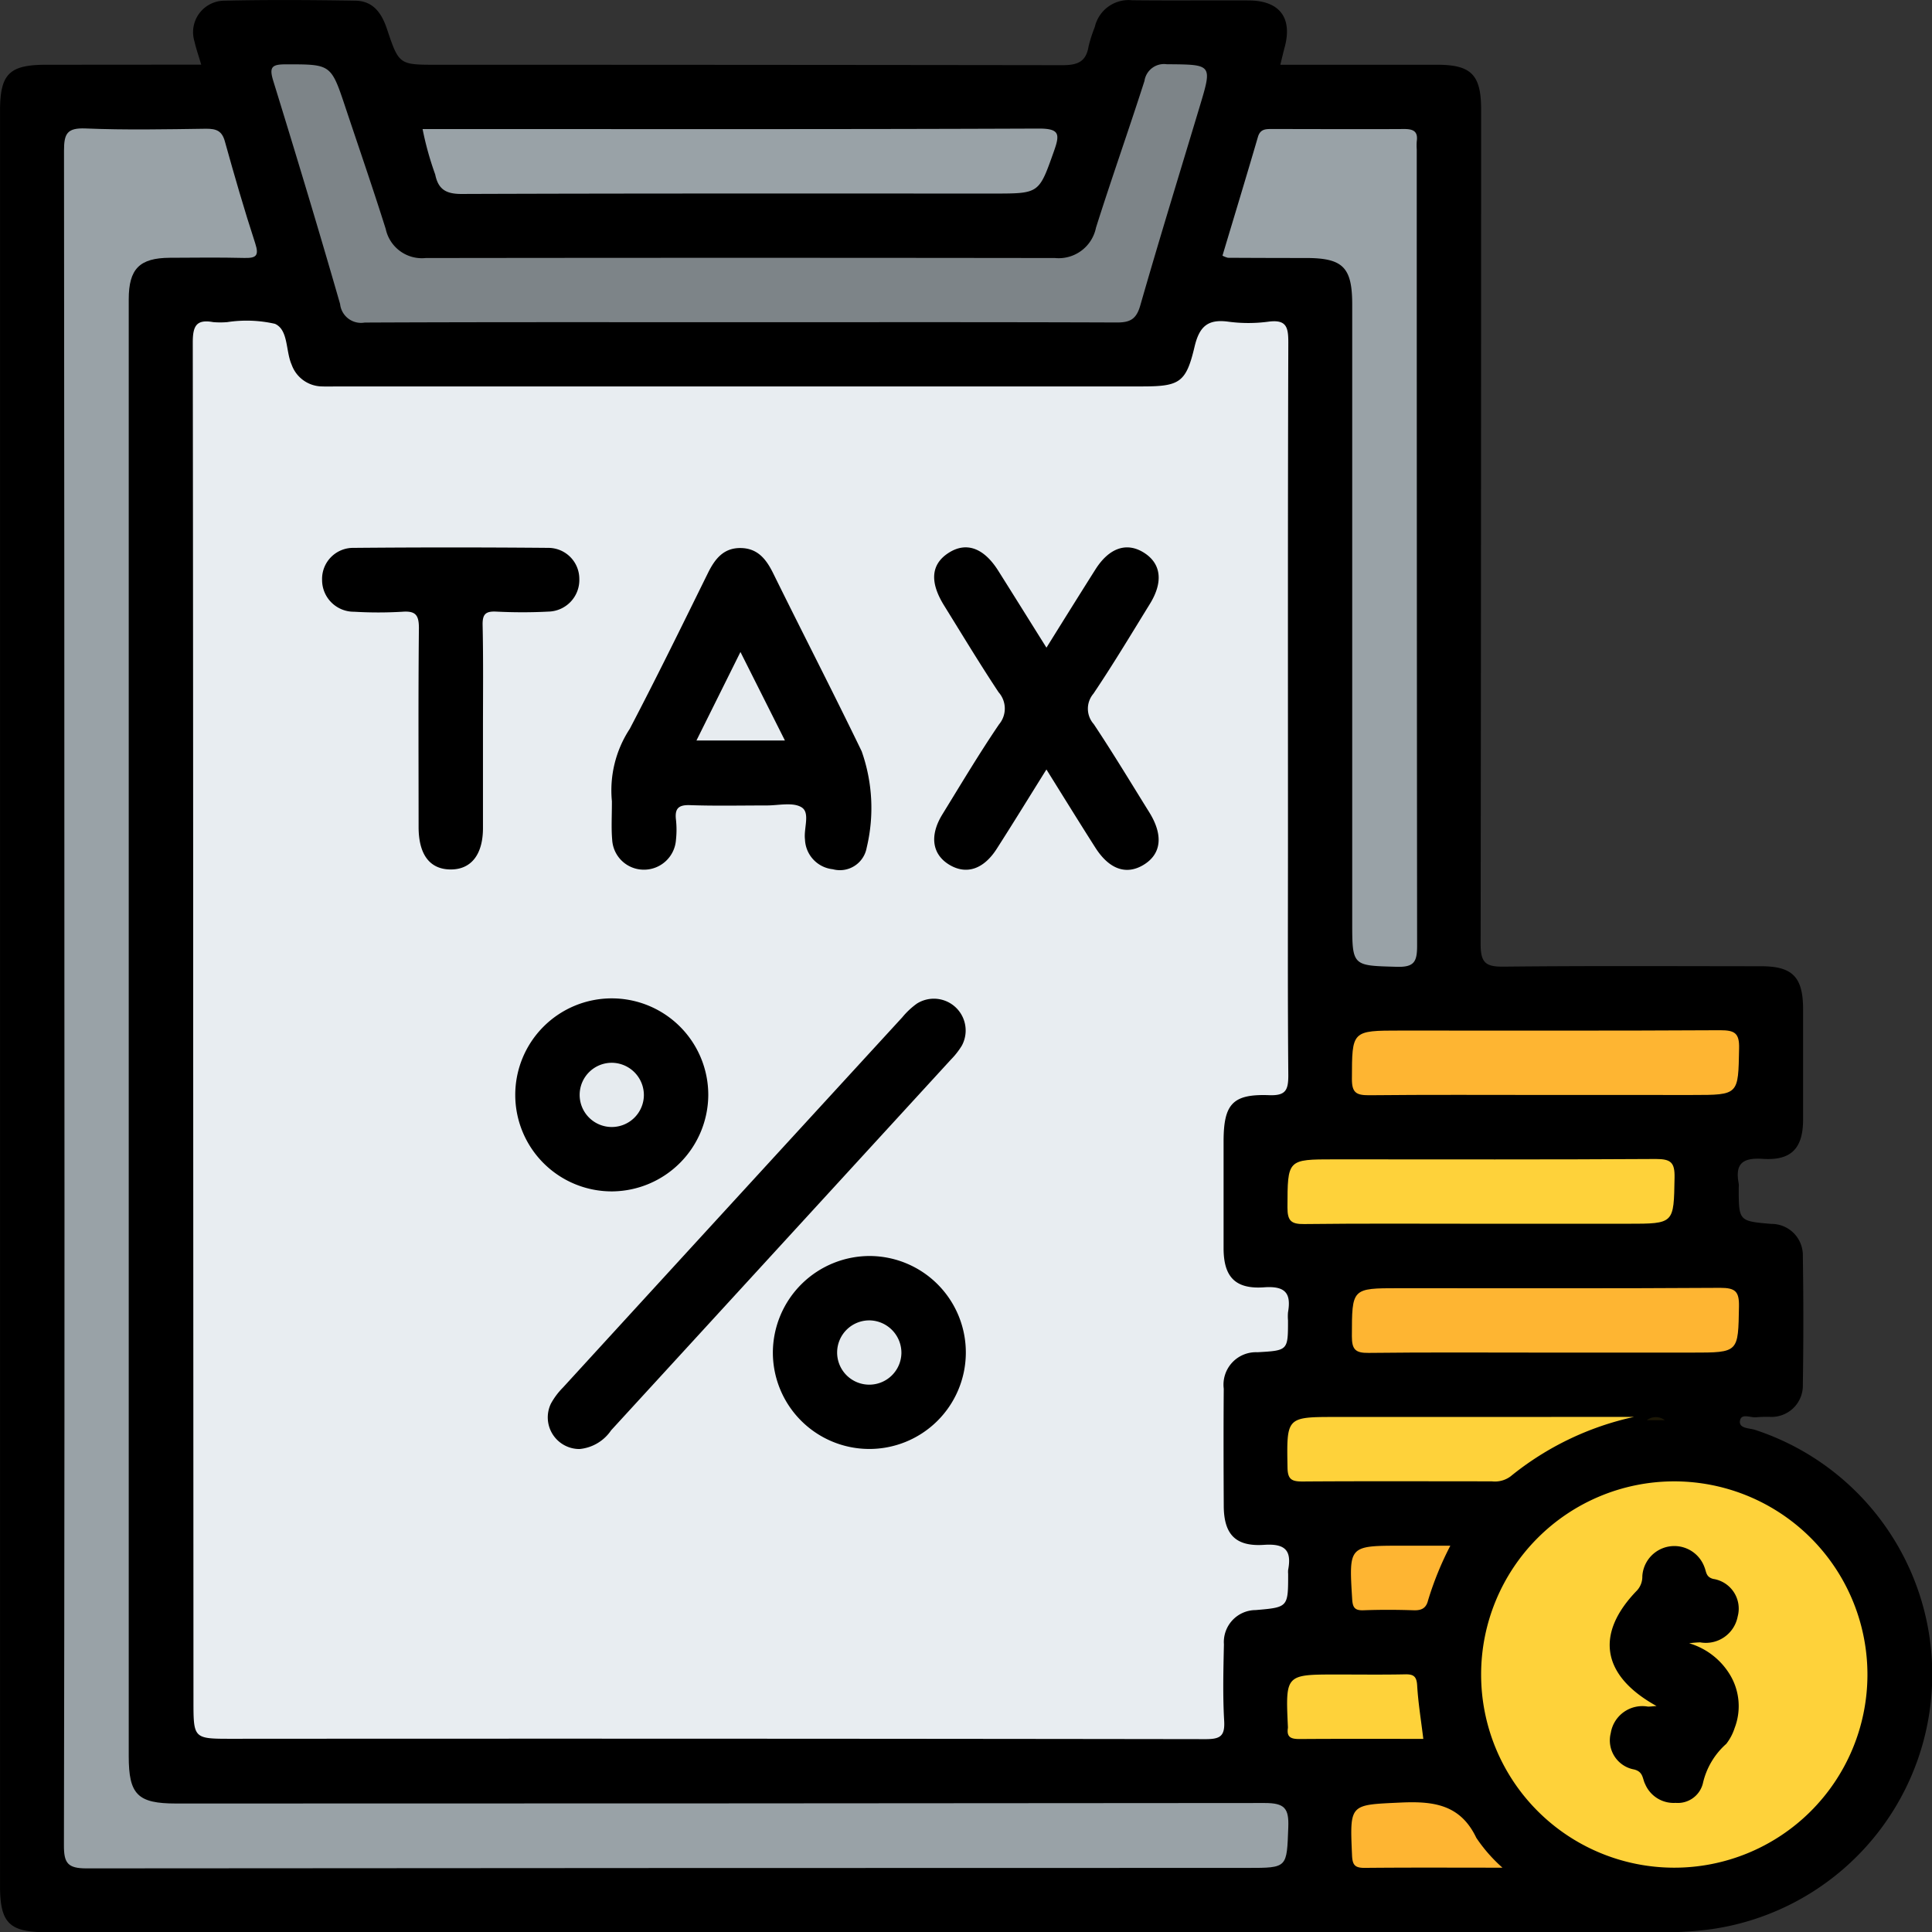 <svg xmlns="http://www.w3.org/2000/svg" width="69.424" height="69.427" viewBox="0 0 69.424 69.427">
  <rect x="0" y="0" width="69.424" height="69.427" fill="#333333" stroke="none"/>
  <g id="Group_3637" data-name="Group 3637" transform="translate(-522.748 -12.025)">
    <path id="Path_12212" data-name="Path 12212" d="M529.979,14.348c-.1-.333-.186-.581-.244-.837a1.132,1.132,0,0,1,1.076-1.462c1.566-.035,3.133-.025,4.7,0,.647.008.951.444,1.144,1.022.429,1.286.443,1.281,1.789,1.281q11.244,0,22.488.015c.555,0,.847-.132.935-.686a5.164,5.164,0,0,1,.221-.685,1.247,1.247,0,0,1,1.343-.962c1.4.016,2.8,0,4.194.007,1.108.007,1.573.626,1.285,1.686-.05.184-.092.37-.155.625,1.9,0,3.77,0,5.64,0,1.219,0,1.575.362,1.575,1.6q0,15-.017,30.008c0,.679.2.806.826.8,3.085-.033,6.17-.016,9.255-.014,1.125,0,1.5.387,1.506,1.525,0,1.325,0,2.651,0,3.977,0,1.031-.414,1.487-1.448,1.419-.741-.049-1,.182-.865.893a.792.792,0,0,1,0,.144c0,1.2,0,1.2,1.163,1.3a1.127,1.127,0,0,1,1.141,1.157q.036,2.313,0,4.627a1.126,1.126,0,0,1-1.146,1.152,4.619,4.619,0,0,0-.5.01c-.214.04-.57-.169-.614.136-.039.276.339.252.551.322a9.248,9.248,0,0,1-1.545,17.935,11.832,11.832,0,0,1-1.728.113H524.407c-1.326,0-1.658-.333-1.658-1.664q0-31.888,0-63.775c0-1.335.328-1.664,1.655-1.665Z" fill-rule="evenodd"/>
    <path id="Path_12213" data-name="Path 12213" d="M558.683,97.3q0-12.362-.015-24.725c0-.59.121-.846.735-.735a3.023,3.023,0,0,0,.505,0,4.594,4.594,0,0,1,1.713.061c.487.218.38.972.6,1.468a1.175,1.175,0,0,0,1.106.782c.192.007.385,0,.578,0h28.845c1.371,0,1.608-.122,1.916-1.427.172-.726.474-1,1.212-.9a5.415,5.415,0,0,0,1.442,0c.652-.086.717.2.715.761-.02,5.928-.012,11.856-.012,17.784,0,2.844-.013,5.687.012,8.53,0,.533-.087.742-.686.72-1.317-.049-1.639.317-1.64,1.663,0,1.277,0,2.555,0,3.832,0,1.029.414,1.483,1.455,1.409.762-.055.981.21.86.9a1.7,1.7,0,0,0,0,.289c0,1.082,0,1.082-1.1,1.144a1.166,1.166,0,0,0-1.209,1.312c-.011,1.4-.007,2.8,0,4.193,0,1.031.414,1.486,1.449,1.416.746-.05,1,.188.865.9a.79.79,0,0,0,0,.144c0,1.2,0,1.2-1.167,1.3a1.149,1.149,0,0,0-1.141,1.232c-.019.915-.044,1.834.009,2.746.032.556-.145.661-.673.66q-17.5-.025-34.99-.013c-1.374,0-1.374,0-1.374-1.377Z" transform="translate(-28.993 -48.24)" fill="#e8edf1" fill-rule="evenodd"/>
    <path id="Path_12214" data-name="Path 12214" d="M534.688,67.2q0-15.221-.014-30.441c0-.611.107-.826.772-.8,1.444.06,2.892.03,4.338.01.362,0,.565.073.67.453.342,1.228.695,2.454,1.091,3.665.148.454.027.535-.4.525-.891-.022-1.783-.01-2.675-.006C537.391,40.614,537,41,537,42.1q0,9.87,0,19.74,0,16.305,0,32.61c0,1.378.319,1.7,1.7,1.7q19.559,0,39.118-.018c.714,0,.875.186.849.869-.056,1.462-.017,1.463-1.465,1.463q-20.86,0-41.721.017c-.677,0-.812-.192-.81-.83Q534.7,82.421,534.688,67.2Z" transform="translate(-9.626 -19.318)" fill="#99a2a7" fill-rule="evenodd"/>
    <path id="Path_12215" data-name="Path 12215" d="M812.6,295.028a6.941,6.941,0,1,1-6.967-6.986A6.946,6.946,0,0,1,812.6,295.028Z" transform="translate(-222.748 -222.786)" fill="#fed23a" fill-rule="evenodd"/>
    <path id="Path_12216" data-name="Path 12216" d="M590.169,33.269c-4.5,0-9.008-.009-13.513.012a.757.757,0,0,1-.883-.667c-.771-2.68-1.578-5.349-2.4-8.012-.154-.5-.059-.6.444-.6,1.626,0,1.626-.018,2.144,1.535.487,1.46.99,2.914,1.452,4.382a1.329,1.329,0,0,0,1.433,1.043q11.309-.015,22.617,0a1.368,1.368,0,0,0,1.472-1.091c.558-1.765,1.177-3.51,1.742-5.273a.71.71,0,0,1,.8-.6c1.645.013,1.645-.008,1.177,1.546-.713,2.371-1.443,4.737-2.126,7.117-.141.494-.358.619-.848.617C599.178,33.261,594.674,33.269,590.169,33.269Z" transform="translate(-40.804 -9.665)" fill="#7d8488" fill-rule="evenodd"/>
    <path id="Path_12217" data-name="Path 12217" d="M750.529,40.59c.425-1.418.857-2.838,1.273-4.263.081-.279.262-.289.49-.288,1.589,0,3.179.01,4.768,0,.34,0,.5.094.45.445a2.189,2.189,0,0,0,0,.289q0,14.3.013,28.608c0,.578-.1.781-.732.763-1.594-.046-1.6-.012-1.6-1.619q0-11.089,0-22.178c0-1.337-.33-1.67-1.649-1.673q-1.409,0-2.817-.008A.9.9,0,0,1,750.529,40.59Z" transform="translate(-183.853 -19.378)" fill="#99a2a7" fill-rule="evenodd"/>
    <path id="Path_12218" data-name="Path 12218" d="M601.488,35.995h.745c7.133,0,14.266.012,21.4-.017.744,0,.759.2.547.8-.542,1.527-.52,1.535-2.14,1.535-6.386,0-12.772-.008-19.157.015-.564,0-.834-.174-.941-.7A11.251,11.251,0,0,1,601.488,35.995Z" transform="translate(-63.555 -19.333)" fill="#99a2a7" fill-rule="evenodd"/>
    <path id="Path_12219" data-name="Path 12219" d="M781.608,206.308c-2.117,0-4.235-.012-6.352.01-.452,0-.611-.09-.61-.583.006-1.741-.015-1.741,1.751-1.741,3.826,0,7.652.01,11.478-.012.518,0,.7.094.684.658-.033,1.668,0,1.669-1.681,1.669Z" transform="translate(-203.319 -154.937)" fill="#feb532" fill-rule="evenodd"/>
    <path id="Path_12220" data-name="Path 12220" d="M769.533,230.3c-2.094,0-4.188-.014-6.282.011-.47.006-.6-.119-.6-.593.006-1.732-.012-1.732,1.685-1.732,3.851,0,7.7.012,11.554-.013.538,0,.682.124.671.668-.03,1.659,0,1.659-1.688,1.659Z" transform="translate(-193.64 -174.301)" fill="#fed23a" fill-rule="evenodd"/>
    <path id="Path_12221" data-name="Path 12221" d="M781.531,254.3c-2.093,0-4.187-.014-6.28.011-.471.006-.6-.122-.6-.595.005-1.73-.013-1.73,1.688-1.73,3.85,0,7.7.012,11.55-.013.539,0,.682.127.672.669-.03,1.658,0,1.658-1.691,1.658Z" transform="translate(-203.325 -193.671)" fill="#feb532" fill-rule="evenodd"/>
    <path id="Path_12222" data-name="Path 12222" d="M775.072,276.037a10.606,10.606,0,0,0-4.435,2.137.944.944,0,0,1-.675.178c-2.266,0-4.531-.01-6.8.006-.386,0-.533-.071-.54-.5-.031-1.819-.048-1.819,1.748-1.819Z" transform="translate(-193.609 -213.097)" fill="#fed23a" fill-rule="evenodd"/>
    <path id="Path_12223" data-name="Path 12223" d="M767.47,326.318c-1.512,0-2.978-.006-4.445.005-.29,0-.472-.051-.422-.389a.384.384,0,0,0,0-.072c-.085-1.858-.085-1.858,1.764-1.858.818,0,1.637.011,2.455-.006.3-.006.408.077.427.4C767.285,325.017,767.387,325.634,767.47,326.318Z" transform="translate(-193.577 -251.808)" fill="#fed23a" fill-rule="evenodd"/>
    <path id="Path_12224" data-name="Path 12224" d="M779.96,350.208c-1.743,0-3.35-.009-4.957.007-.348,0-.433-.107-.448-.448-.083-1.874-.091-1.812,1.758-1.9,1.177-.053,2.138.072,2.708,1.269A5.6,5.6,0,0,0,779.96,350.208Z" transform="translate(-203.223 -271.07)" fill="#feb532" fill-rule="evenodd"/>
    <path id="Path_12225" data-name="Path 12225" d="M778.024,300.034a11.48,11.48,0,0,0-.8,1.963c-.069.284-.235.367-.519.357-.6-.02-1.2-.022-1.8,0-.318.012-.391-.1-.409-.41-.117-1.91-.126-1.91,1.785-1.91Z" transform="translate(-203.16 -232.466)" fill="#feb532" fill-rule="evenodd"/>
    <path id="Path_12226" data-name="Path 12226" d="M830.248,276.2H829.6A.53.53,0,0,1,830.248,276.2Z" transform="translate(-247.676 -213.142)" fill="#1c1706" fill-rule="evenodd"/>
    <path id="Path_12227" data-name="Path 12227" d="M636.578,123.2a4.029,4.029,0,0,1,.64-2.6c.969-1.85,1.887-3.727,2.81-5.6.251-.509.562-.908,1.178-.9s.921.407,1.171.915c1.051,2.133,2.141,4.247,3.176,6.388a6.117,6.117,0,0,1,.179,3.47.977.977,0,0,1-1.216.769,1.118,1.118,0,0,1-1-1.071c-.05-.4.193-.955-.119-1.152s-.836-.067-1.266-.069c-.915,0-1.831.021-2.745-.011-.419-.015-.553.123-.506.524a3.306,3.306,0,0,1,0,.721,1.152,1.152,0,0,1-1.15,1.074,1.139,1.139,0,0,1-1.142-1.078C636.552,124.165,636.578,123.753,636.578,123.2Z" transform="translate(-91.842 -82.382)" fill-rule="evenodd"/>
    <path id="Path_12228" data-name="Path 12228" d="M700.84,121.992c-.638,1.021-1.2,1.938-1.783,2.847-.47.737-1.086.942-1.693.585-.63-.371-.736-1.05-.263-1.818.668-1.086,1.321-2.182,2.037-3.236a.882.882,0,0,0-.016-1.152c-.678-1.022-1.311-2.073-1.958-3.116-.528-.85-.471-1.488.162-1.894s1.263-.183,1.784.644c.56.888,1.115,1.78,1.731,2.763.623-1,1.188-1.907,1.761-2.813.492-.776,1.123-.99,1.742-.6s.7,1.047.219,1.832c-.669,1.085-1.325,2.18-2.036,3.237a.831.831,0,0,0,.012,1.089c.693,1.04,1.338,2.113,2,3.176.51.824.43,1.5-.213,1.886-.623.374-1.238.154-1.736-.634C702.024,123.9,701.468,123,700.84,121.992Z" transform="translate(-140.49 -82.317)" fill-rule="evenodd"/>
    <path id="Path_12229" data-name="Path 12229" d="M625.936,214.195a1.137,1.137,0,0,1-1.027-1.632,2.567,2.567,0,0,1,.428-.573q6.094-6.659,12.2-13.311a2.759,2.759,0,0,1,.524-.491,1.143,1.143,0,0,1,1.612,1.514,2.8,2.8,0,0,1-.4.508q-6.1,6.657-12.2,13.311A1.544,1.544,0,0,1,625.936,214.195Z" transform="translate(-82.364 -150.101)" fill-rule="evenodd"/>
    <path id="Path_12230" data-name="Path 12230" d="M588.544,120.576c0,1.179,0,2.358,0,3.538,0,.963-.431,1.5-1.174,1.491s-1.138-.541-1.139-1.525c0-2.382-.014-4.765.011-7.147,0-.473-.12-.623-.593-.589a14.617,14.617,0,0,1-1.732,0,1.14,1.14,0,0,1-1.154-1.142,1.116,1.116,0,0,1,1.137-1.153q3.5-.031,7,0a1.114,1.114,0,0,1,1.106,1.112,1.136,1.136,0,0,1-1.115,1.178c-.624.033-1.252.031-1.876,0-.374-.017-.491.092-.484.477C588.559,118.072,588.544,119.324,588.544,120.576Z" transform="translate(-48.441 -82.337)" fill-rule="evenodd"/>
    <path id="Path_12231" data-name="Path 12231" d="M622.255,205a3.468,3.468,0,1,1,3.437-3.462A3.484,3.484,0,0,1,622.255,205Z" transform="translate(-77.493 -150.164)" fill-rule="evenodd"/>
    <path id="Path_12232" data-name="Path 12232" d="M670.265,246.053a3.467,3.467,0,1,1-3.513,3.458A3.482,3.482,0,0,1,670.265,246.053Z" transform="translate(-116.232 -188.895)" fill-rule="evenodd"/>
    <path id="Path_12233" data-name="Path 12233" d="M824.357,305.821c-1.98-1.094-2.212-2.6-.7-4.153a.732.732,0,0,0,.19-.51,1.152,1.152,0,0,1,2.235-.32c.067.16.047.346.311.416a1.08,1.08,0,0,1,.88,1.352,1.164,1.164,0,0,1-1.349.928,3.793,3.793,0,0,0-.394.033,2.556,2.556,0,0,1,1.488,1.168,2.185,2.185,0,0,1,.146,1.877,1.848,1.848,0,0,1-.3.569,2.682,2.682,0,0,0-.841,1.421.928.928,0,0,1-.98.7,1.112,1.112,0,0,1-1.095-.676c-.1-.19-.06-.436-.391-.523a1.062,1.062,0,0,1-.844-1.31,1.15,1.15,0,0,1,1.326-.952C824.11,305.846,824.181,305.834,824.357,305.821Z" transform="translate(-242.084 -232.493)" fill-rule="evenodd"/>
    <path id="Path_12234" data-name="Path 12234" d="M655.695,136.686h-3.179l1.581-3.181Z" transform="translate(-104.742 -98.052)" fill="#e7ecf0" fill-rule="evenodd"/>
    <path id="Path_12235" data-name="Path 12235" d="M633.054,211.219a1.154,1.154,0,1,1-1.124-1.167A1.162,1.162,0,0,1,633.054,211.219Z" transform="translate(-87.169 -159.837)" fill="#e6ebef" fill-rule="evenodd"/>
    <path id="Path_12236" data-name="Path 12236" d="M681.043,259.222a1.155,1.155,0,1,1-1.112-1.178A1.166,1.166,0,0,1,681.043,259.222Z" transform="translate(-125.904 -198.572)" fill="#e6ebef" fill-rule="evenodd"/>
  </g>
</svg>
